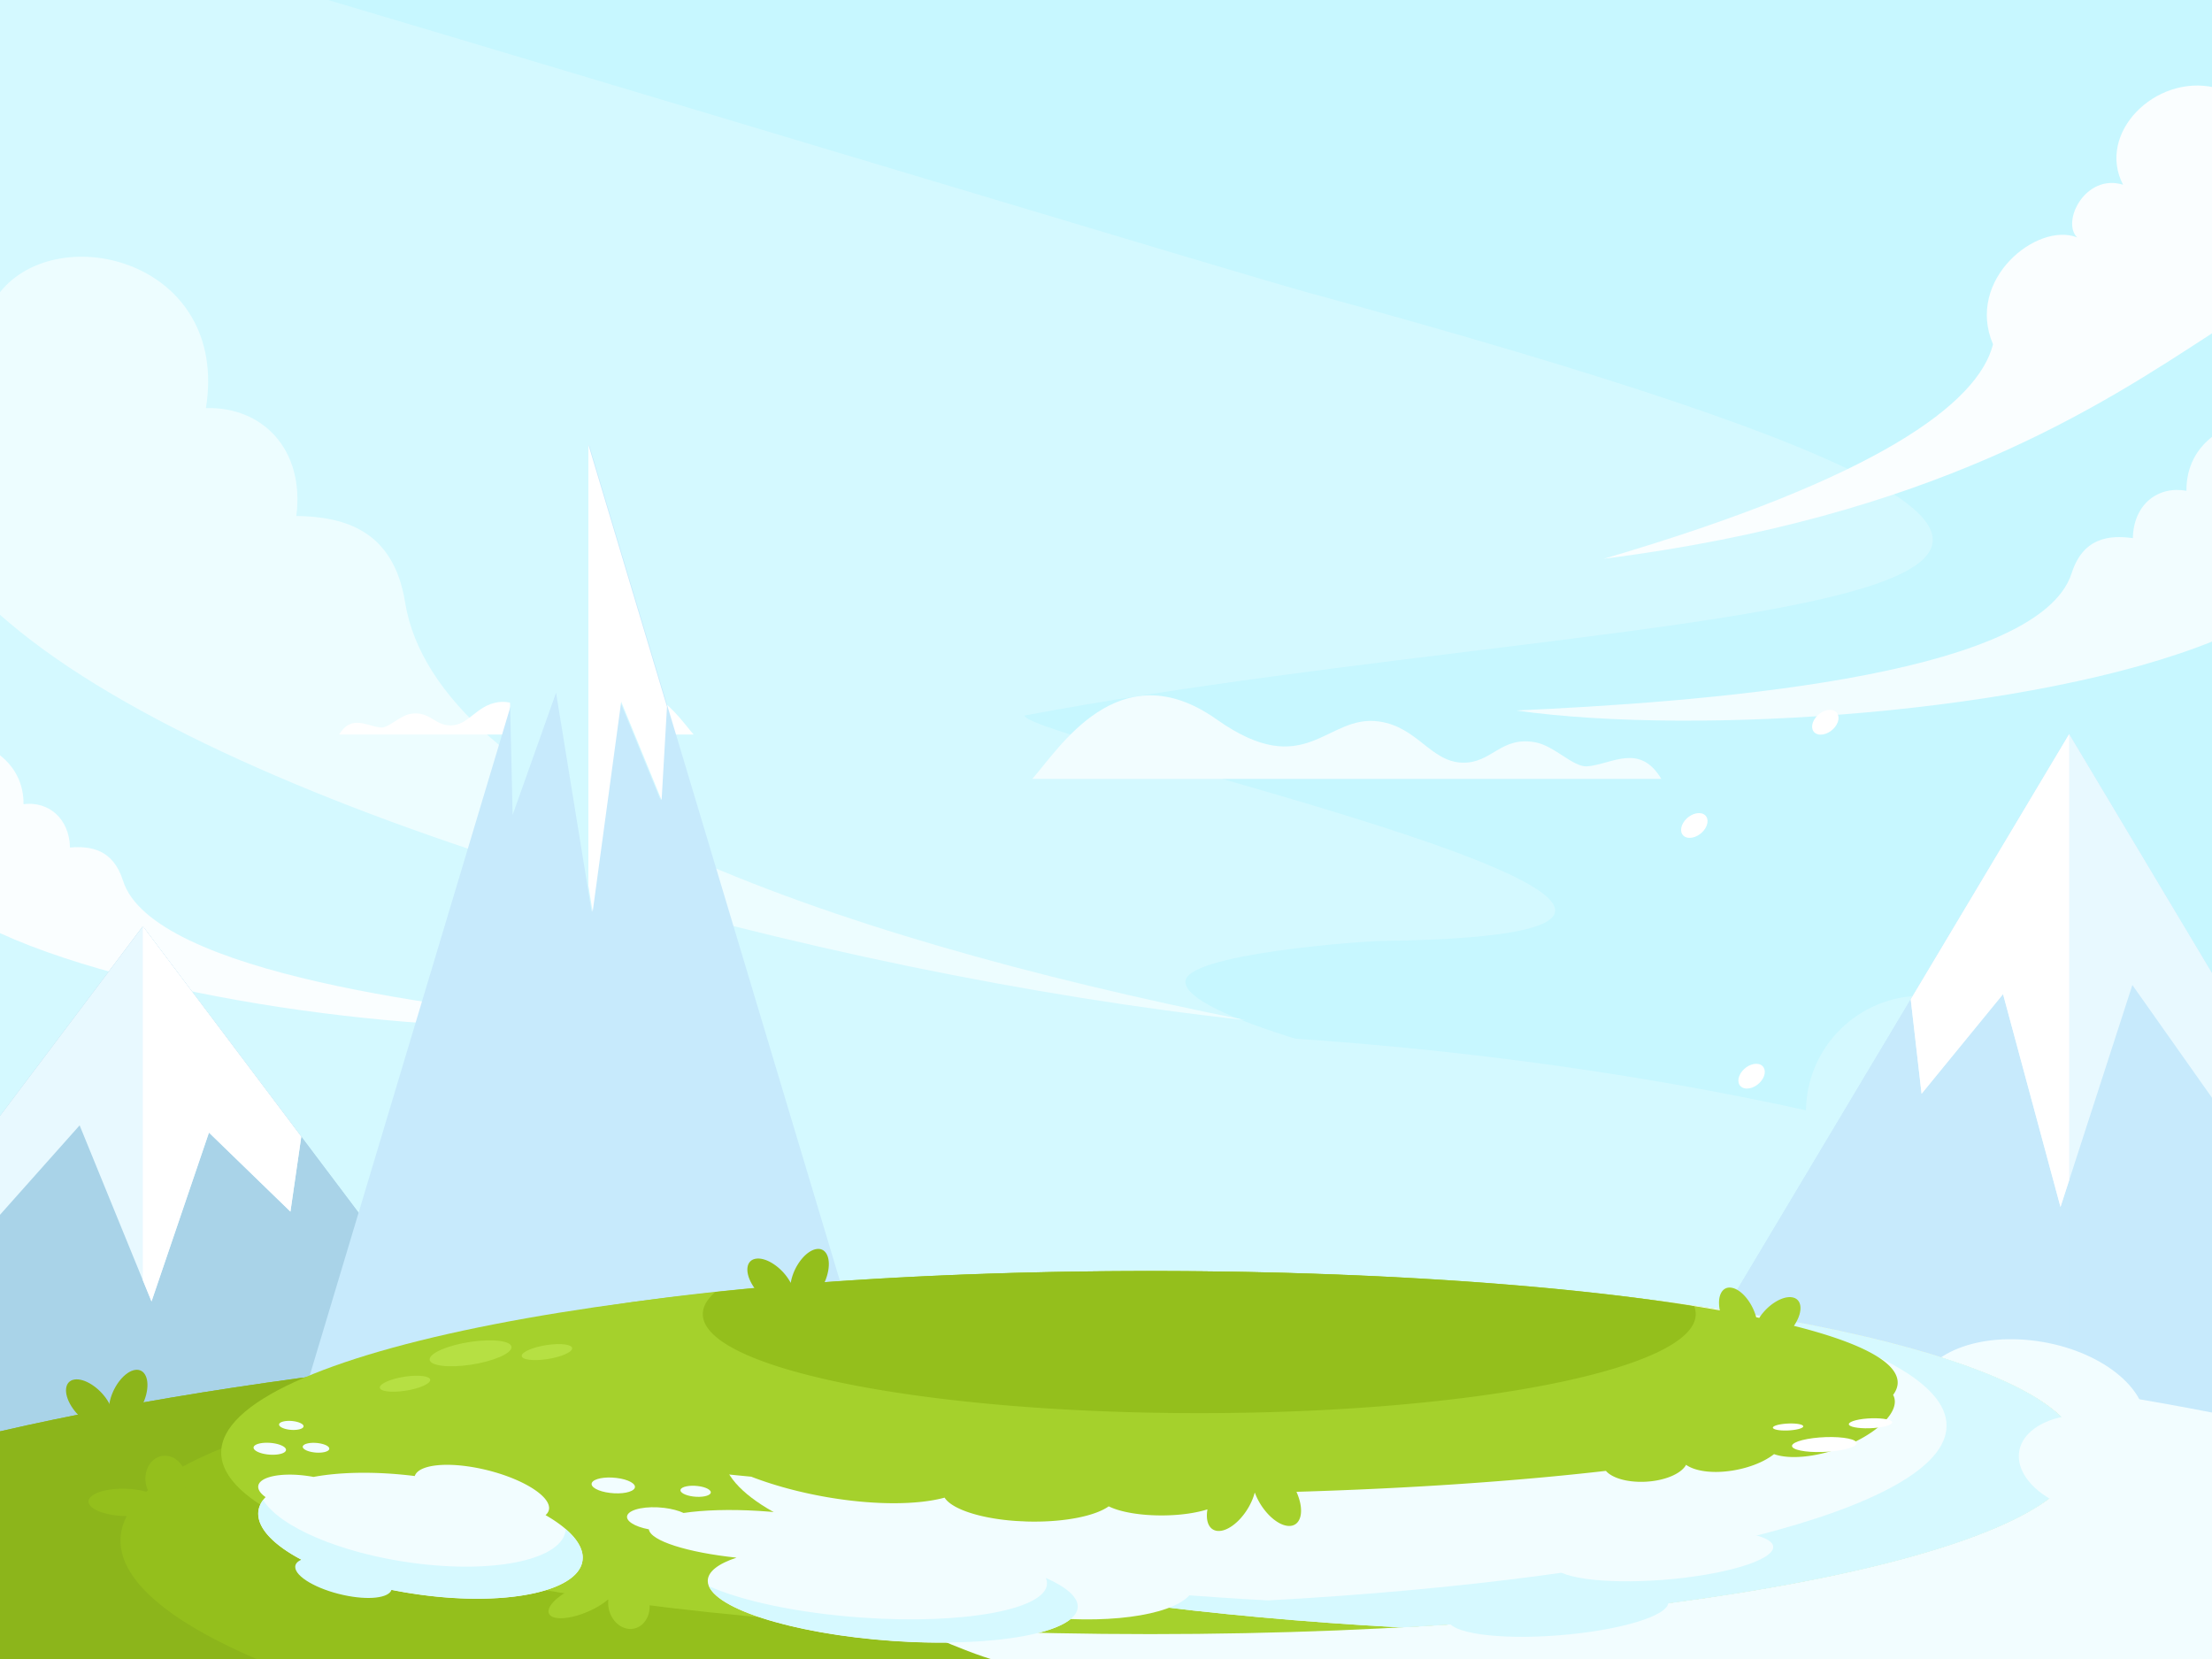 <svg xmlns="http://www.w3.org/2000/svg" width="480" height="360"><rect width="100%" height="100%" fill="#333333" stroke="none"/><g fill="none" fill-rule="evenodd"><path stroke="#E6C3A1" stroke-linecap="round" stroke-width="1.28" d="m111.216 141.656-2.016 3.664m7.664-.208-2.416 3.648"/><path fill="#C7F7FF" d="M0 0h480v361H0z"/><path fill="#D4F9FF" d="M257.232 213.088c-.24-6.064 38.016-8.848 42.832-8.912 116.96-1.568-77.744-43.632-77.744-48.912 140.32-26.304 329.952-18.592 61.632-91.744C270.256 59.792 149.408 23.232 64.48-2H0v320h480v-51.008c-73.328-13.28-222.208-39.6-222.768-53.904z"/><path fill="#D4F9FF" d="M0 255.032V361h480v-93.344C412.032 240.168 321.632 223.4 222.4 223.4c-82.96 0-159.728 11.712-222.4 31.632z"/><path fill="#FAFEFF" d="M26.688 191.096c-2.16-6.848-7.072-7.552-11.504-7.184-.144-6.384-4.736-10.096-10.08-9.408.048-4.624-2.032-8.208-5.104-10.608v38.592c33.424 15.248 97.088 22.8 131.2 19.68-32.304-3.088-98.096-10.752-104.512-31.072zM460.704 40.087c-8.16-2.512-13.424 7.968-9.984 11.424-8.64-3.408-24.256 9.12-18.24 23.2-3.2 12.8-25.056 29.104-84.48 46.544 71.68-9.152 107.44-32.928 132.48-49.232V18.967c-12.8-2.864-25.6 9.936-19.776 21.12z"/><path fill="#F2FDFF" d="M474.456 106.496c-6.176-1.104-11.472 2.912-11.632 10.272-5.104-.688-10.784-.16-13.28 7.616-7.392 23.056-83.28 28.08-120.544 29.792 39.344 5.584 112.784.56 151.328-15.088V94.56c-3.52 2.592-5.92 6.592-5.872 11.936z"/><path fill="#EDFDFF" d="M87.904 130.696c-2.56-15.872-13.44-18.56-23.6-18.736 1.84-14.368-7.264-23.744-19.616-23.408C49.808 56.648 12.8 47.4 0 63.4v70.016l2.016 1.728c49.408 41.824 177.328 76.368 268.192 86.208-92.16-18.4-175.552-48.816-182.304-90.656z"/><path fill="#FFF" d="M127.968 152.12c-10.992 7.776-13.392-.688-19.888.256-4.704.688-6.288 4.928-10.16 5.04-3.616.096-4.656-3.248-8.88-2.496-2.4.432-4.672 3.088-6.4 2.944-2.944-.224-6.384-2.928-9.04 1.52h76.912c-3.168-3.504-10.544-15.744-22.544-7.264z"/><path fill="#F2FDFF" d="M344.448 166.296c-3.072.24-7.104-4.48-11.36-5.232-7.488-1.328-9.344 4.608-15.76 4.432-6.88-.192-9.696-7.712-18.032-8.928-11.536-1.696-15.776 13.328-35.296-.464-21.28-15.056-34.368 6.672-40 12.912h136.496c-4.72-7.92-10.816-3.136-16.048-2.72z"/><circle cx="25.248" cy="25.232" r="25.2" fill="#D4F9FF" transform="translate(391.84 216.04)"/><path fill="#C7EAFC" d="M328.496 361H480V211.146l-30.992-51.86z"/><path fill="#C7EAFC" d="M449.008 361V159.286L328.496 361z"/><path fill="#E8F9FF" d="m414.624 216.855 2.352 20.494 17.68-21.624 12.464 46.193 15.6-48.17L480 238.216v-27.07l-30.992-51.86z"/><path fill="#FFF" d="m416.976 237.35 17.68-21.625 12.464 46.193 1.888-5.81v-96.822l-34.384 57.569z"/><path fill="#A9D3E8" d="M0 242.136V361h151.504L30.992 201z"/><path fill="#A9D3E8" d="M30.992 361h120.512L30.992 201z"/><path fill="#E8F9FF" d="M0 242.136v21.472L17.28 244.2l15.6 38.208 12.464-36.64 17.68 17.152 2.352-16.256L30.992 201z"/><path fill="#FFF" d="m30.992 277.8 1.888 4.608 12.464-36.64 17.68 17.152 2.352-16.256L30.992 201z"/><path fill="#C7EAFC" d="m63.68 310.255 64.144-213.75 64.128 213.75H63.68z"/><path fill="#D4F9FF" d="m110.68 152.417.56 24.418 9.424-26.522 7.728 47.564 6.192-45.622 8.768 21.366 1.168-20.256-17.056-56.86z"/><path fill="#FFF" d="m127.68 192.143.928 5.734 6.192-45.622 8.768 21.366 1.168-20.256-17.056-56.86zm240.992-15.703c-1.488 0-3.136 1.2-3.696 2.688-.56 1.488.192 2.688 1.68 2.688s3.136-1.2 3.696-2.688c.56-1.488-.192-2.688-1.68-2.688zm28.432-22.4c-1.488 0-3.136 1.2-3.696 2.688-.56 1.488.192 2.688 1.68 2.688s3.136-1.2 3.696-2.688c.544-1.488-.208-2.688-1.68-2.688zm-16 76.8c-1.488 0-3.136 1.2-3.696 2.688-.56 1.488.192 2.688 1.68 2.688s3.136-1.2 3.696-2.688c.544-1.488-.208-2.688-1.68-2.688z"/><path fill="#94BF1C" d="M0 310.6V361h281.6v-73.008c-10.528-.208-21.2-.304-32-.304-99.408 0-188.624 8.864-249.6 22.912z"/><path fill="#8CB51B" d="M0 310.6V361h58.016c-20.24-8.352-31.872-17.52-31.872-26.704 0-27.12 101.6-44.016 226.928-37.744 9.664.48 19.184 1.088 28.528 1.808v-10.384c-10.528-.208-21.2-.304-32-.304-99.408.016-188.624 8.88-249.6 22.928z"/><path fill="#F2FDFF" d="M166.4 338.6c8.944 3.088 39.696 19.904 52.4 22.4H480v-54.48c-14.416-2.816-30.096-5.36-46.816-7.616C502.4 345 236.8 357.8 166.4 338.6z"/><path fill="#F2FDFF" d="M440.8 290.856c-13.696-1.52-24.8 4.032-24.8 12.4s11.104 16.384 24.8 17.904c13.696 1.52 24.8-4.032 24.8-12.4s-11.104-16.384-24.8-17.904z"/><path fill="#A5D12C" d="M249.6 275.816c-111.04 0-201.6 17.696-201.6 39.392S138.56 354.6 249.6 354.6c111.04 0 201.6-17.696 201.6-39.392s-90.56-39.392-201.6-39.392z"/><path fill="#F2FDFF" d="M304 277.272c-84.912 4.64-147.2 19.872-147.2 37.936 0 18.08 62.288 33.296 147.2 37.936 84.912-4.64 147.2-19.872 147.2-37.936 0-18.08-62.288-33.296-147.2-37.936z"/><path fill="#D6F9FF" d="M379.92 285.16c26.624 6.672 42.48 15.072 42.48 24.192 0 18.08-62.288 33.296-147.2 37.936-28.32-1.552-54.112-4.272-75.92-7.888 26.144 6.56 62.656 11.456 104.72 13.76 84.912-4.64 147.2-19.872 147.2-37.936 0-12.064-27.68-22.848-71.28-30.064z"/><path fill="#A5D12C" d="M389.28 287.704c.08-.112.16-.24.24-.368 1.808-2.88 1.504-5.488-.656-5.824-2.128-.336-5.296 1.648-7.104 4.464l-.672-.144c-.864-3.216-3.232-6.064-5.36-6.4-2.064-.336-3.152 1.84-2.528 4.912-29.744-5.216-74.08-8.528-123.6-8.528-89.568 0-162.176 10.832-162.176 24.176 0 8.608 30.176 16.16 75.6 20.448 4.72 1.824 10.368 3.392 16.496 4.448 10.352 1.776 19.648 1.68 25.456.096 1.808 2.864 9.648 5.104 18.896 5.2 7.504.08 13.872-1.28 16.72-3.312 2.496 1.248 7.008 2.048 12.096 1.968 3.632-.048 6.912-.544 9.328-1.312-.48 2.72.432 4.688 2.448 4.688 2.512 0 5.792-3.072 7.328-6.88.192-.48.352-.944.464-1.392h.064c.032.096.08.208.112.304 1.52 3.792 4.8 6.88 7.328 6.88 2.512 0 3.328-3.072 1.792-6.88a7.447 7.447 0 0 0-.224-.528c24.912-.736 47.76-2.32 67.152-4.544 1.312 1.52 4.496 2.496 8.288 2.368 4.336-.144 8.048-1.712 9.104-3.68 1.984 1.408 5.856 1.952 10.256 1.216 3.632-.608 6.816-1.936 8.832-3.536 2.736.976 7.12.848 12-.544 8.048-2.304 14.416-7.248 14.208-11.024-.032-.464-.144-.896-.368-1.28.656-.88.992-1.792.992-2.688-.016-4.512-8.224-8.704-22.512-12.304z"/><path fill="#F2FDFF" d="M150.448 324.744c1.808.224 3.488-.112 3.76-.736.272-.624-.96-1.328-2.752-1.536-1.808-.224-3.488.112-3.76.736-.272.624.96 1.312 2.752 1.536zm77.232 5.808c-15.072-1.328-27.68.992-30.784 5.312-1.04-.096-2.096-.176-3.168-.256-1.856-.128-3.68-.224-5.456-.288.16-.24.256-.496.256-.752 0-2.912-10.688-5.904-23.872-6.704-6.304-.384-12.048-.192-16.32.448-1.056-.496-2.512-.896-4.192-1.104-3.824-.464-7.408.24-8 1.568-.528 1.2 1.504 2.496 4.656 3.088.336 2.496 8.4 5.024 19.024 6.144-3.952 1.312-6.24 3.024-6.24 5.056 0 5.648 17.968 11.488 40.128 13.024 18.368 1.28 33.84-.8 38.624-4.752 15.184.608 26.848-2.608 26.848-7.744.016-5.664-14.096-11.488-31.504-13.04zm-89.952-7.648c.4-.896-1.36-1.888-3.936-2.192-2.56-.32-4.96.16-5.36 1.056-.4.896 1.36 1.888 3.936 2.192 2.56.32 4.96-.16 5.36-1.056zm223.184 9.376c-13.184 1.024-23.872 4.208-23.872 7.12s10.688 4.448 23.872 3.424c13.184-1.024 23.872-4.208 23.872-7.12s-10.688-4.448-23.872-3.424z"/><path fill="#D6F9FF" d="M338.144 344.328c-13.184 1.024-23.872 4.208-23.872 7.12s10.688 4.448 23.872 3.424c13.184-1.024 23.872-4.208 23.872-7.12-.016-2.912-10.688-4.448-23.872-3.424zm-111.2-1.92c.16.384.256.784.256 1.168 0 5.648-17.968 8.992-40.128 7.44-13.808-.96-25.984-3.584-33.2-6.8 2.256 5.264 19.248 10.416 39.872 11.84 22.16 1.536 40.128-1.792 40.128-7.44 0-2.112-2.56-4.272-6.928-6.208z"/><path fill="#FFF" d="M394.816 311.928c-3.824.304-6.464 1.232-5.872 2.08.592.848 4.176 1.296 8 .992 3.824-.304 6.464-1.232 5.872-2.08-.592-.848-4.176-1.296-8-.992zm-3.552-2.528c-.272-.4-1.952-.608-3.76-.464-1.808.144-3.04.576-2.752.976.272.4 1.952.608 3.76.464 1.808-.144 3.04-.576 2.752-.976zm13.92-1.584c-2.56.192-4.32.816-3.936 1.392.4.56 2.784.864 5.36.672 2.56-.192 4.32-.816 3.936-1.392-.4-.56-2.8-.864-5.36-.672z"/><path fill="#F2FDFF" d="M118.384 328.776c.496-.432.768-.944.768-1.536 0-2.928-6.544-6.736-14.624-8.496-7.52-1.632-13.712-.928-14.528 1.552-8.4-1.04-16.064-.896-21.968.192a23.15 23.15 0 0 0-1.52-.24c-5.792-.784-10.48.288-10.48 2.384 0 .752.592 1.52 1.6 2.24-1.04 1.072-1.6 2.272-1.6 3.616 0 7.072 15.76 14.944 35.2 17.568 19.44 2.64 35.2-.96 35.2-8.032.032-3.104-3.008-6.352-8.048-9.248zm-59.84-15.68c-1.952-.128-3.52.336-3.52 1.04s1.584 1.392 3.52 1.52c1.952.128 3.52-.336 3.52-1.04.016-.704-1.568-1.392-3.52-1.52zm10.032.016c-1.6-.112-2.88.272-2.88.848s1.296 1.136 2.88 1.248c1.6.112 2.88-.272 2.88-.848 0-.592-1.296-1.136-2.88-1.248zm-5.36-4.768c-1.472-.096-2.656.256-2.656.784s1.184 1.056 2.656 1.152c1.472.096 2.656-.256 2.656-.784.016-.528-1.184-1.04-2.656-1.152z"/><path fill="#D6F9FF" d="M122.768 331.816c-.4 6.512-15.152 9.792-33.296 7.328-15.68-2.128-28.832-7.856-32.368-13.648-.688.912-1.056 1.904-1.056 2.976 0 3.36 3.552 6.896 9.376 9.968-.864.368-1.36.896-1.36 1.584 0 2.112 4.688 4.832 10.48 6.096 5.408 1.184 9.856.656 10.416-1.136 2.048.416 4.144.768 6.304 1.056 19.44 2.64 35.2-.96 35.2-8.032 0-2.032-1.328-4.144-3.696-6.192z"/><g fill="#8CB51B"><path d="M16.16 299.352c-2.16.336-2.464 2.944-.656 5.824 1.808 2.88 5.008 4.928 7.184 4.576 2.16-.336 2.464-2.944.656-5.824-1.808-2.864-5.024-4.912-7.184-4.576z"/><path d="M29.296 297.272c-2.16.336-4.592 3.296-5.408 6.576-.816 3.296.272 5.68 2.432 5.328 2.16-.336 4.592-3.296 5.408-6.576.816-3.28-.272-5.664-2.432-5.328z"/></g><path fill="#B6E043" d="M102.112 291.176c-4.912.736-8.88 2.432-8.88 3.808s3.984 1.888 8.88 1.168c4.912-.736 8.88-2.432 8.88-3.808s-3.968-1.888-8.88-1.168zm16.576.688c-3.024.448-5.472 1.504-5.472 2.352 0 .848 2.448 1.168 5.472.72 3.024-.448 5.472-1.504 5.472-2.352 0-.848-2.448-1.168-5.472-.72zm-30.8 6.864c-3.024.448-5.472 1.504-5.472 2.352 0 .848 2.448 1.168 5.472.72 3.024-.448 5.472-1.504 5.472-2.352 0-.848-2.448-1.168-5.472-.72z"/><path fill="#F2FDFF" d="M455.84 307.112c-9.808-1.088-17.76 2.88-17.76 8.88 0 6 7.952 11.728 17.76 12.816 9.808 1.088 17.76-2.88 17.76-8.88 0-5.984-7.952-11.728-17.76-12.816z"/><path fill="#A5D12C" d="M136.928 343.048a3.82 3.82 0 0 0-3.232.816c-.176-.448-.656-.768-1.424-.928-2.464-.512-7.104.896-10.336 3.136-3.248 2.24-3.872 4.464-1.392 4.976 2.464.512 7.104-.896 10.336-3.136.432-.304.816-.592 1.152-.896a1.772 1.772 0 0 0-.032.304c-.256 2.848 1.552 5.568 4.016 6.08 2.464.512 4.672-1.392 4.928-4.256.256-2.88-1.552-5.6-4.016-6.096z"/><path fill="#94BF1C" d="M33.696 316.52c-2.112 1.392-2.768 4.576-1.472 7.136.048.096.096.176.144.256a13.559 13.559 0 0 0-1.408-.4c-3.84-.88-8.656-.48-10.768.912s-.704 3.216 3.136 4.096c3.84.88 8.656.48 10.768-.912.656-.432.976-.912.976-1.392a3.795 3.795 0 0 0 3.296-.448c2.112-1.392 2.768-4.576 1.472-7.136-1.296-2.544-4.048-3.488-6.144-2.112zM249.6 275.816c-25.328 0-49.296.864-70.656 2.416.272-.592.48-1.216.64-1.856.816-3.296-.272-5.68-2.432-5.328-2.16.336-4.592 3.296-5.408 6.576-.064.256-.112.512-.16.768a7.19 7.19 0 0 0-.384-.672c-1.808-2.88-5.008-4.928-7.184-4.576-2.16.336-2.464 2.944-.656 5.824.112.192.24.368.368.544-2.896.272-5.744.56-8.512.848-1.76 1.536-2.704 3.152-2.704 4.8 0 11.872 48.24 21.488 107.728 21.488 59.488 0 107.728-9.616 107.728-21.488 0-.576-.112-1.152-.336-1.712-29.584-4.72-71.52-7.632-118.032-7.632z"/></g></svg>